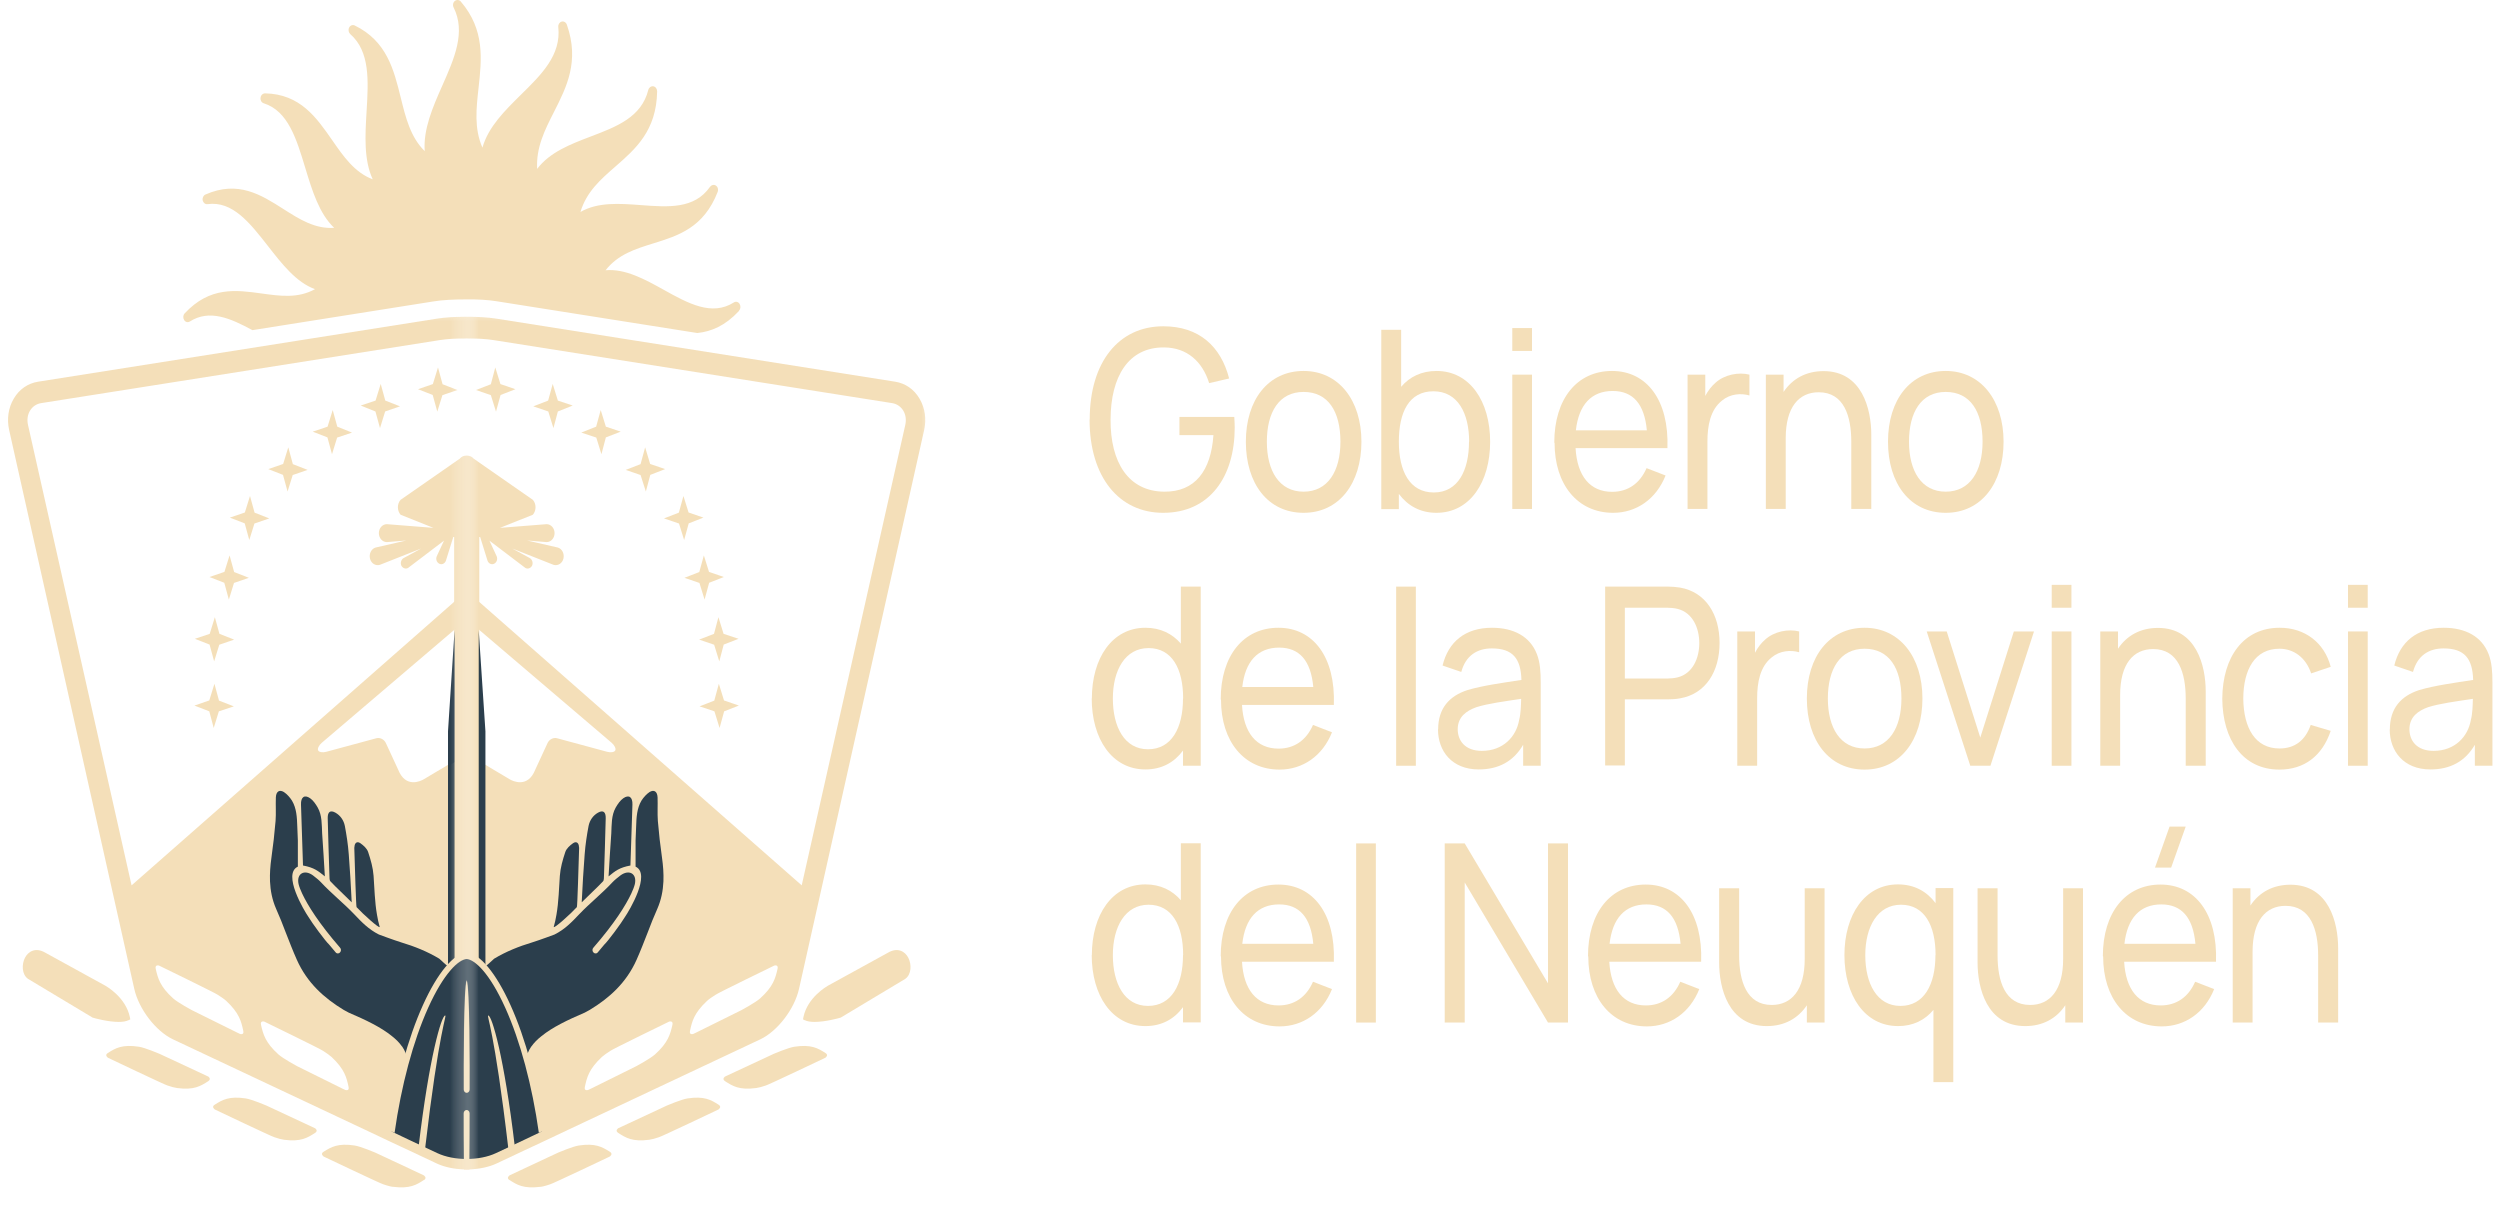 <svg width="175" height="85" viewBox="0 0 175 85" fill="none" xmlns="http://www.w3.org/2000/svg">
<path fill-rule="evenodd" clip-rule="evenodd" d="M51.72 21.776C50.76 22.807 49.79 23.21 48.81 23.311L34.72 21.081C34.15 20.991 33.41 20.947 32.66 20.958C31.82 20.958 30.97 20.991 30.32 21.103L17.67 23.11C16.13 22.28 14.67 21.63 13.29 22.504C13.15 22.594 12.98 22.549 12.89 22.403C12.8 22.258 12.81 22.067 12.92 21.944C14.69 20.039 16.53 20.297 18.31 20.543C19.61 20.722 20.85 20.902 22.05 20.241C20.74 19.77 19.74 18.481 18.76 17.226C17.49 15.601 16.28 14.054 14.53 14.29C14.37 14.312 14.23 14.2 14.19 14.032C14.15 13.864 14.23 13.684 14.38 13.617C16.67 12.609 18.28 13.64 19.83 14.626C20.97 15.354 22.05 16.038 23.39 15.948C22.34 14.951 21.85 13.337 21.37 11.757C20.75 9.706 20.16 7.767 18.46 7.229C18.31 7.184 18.21 7.016 18.24 6.837C18.26 6.658 18.4 6.534 18.56 6.534C21.02 6.59 22.15 8.227 23.25 9.807C24.05 10.961 24.82 12.071 26.09 12.553C25.46 11.185 25.56 9.482 25.66 7.812C25.79 5.649 25.91 3.609 24.52 2.388C24.4 2.276 24.36 2.085 24.44 1.928C24.52 1.772 24.69 1.716 24.83 1.783C27.08 2.881 27.57 4.887 28.05 6.826C28.4 8.238 28.73 9.594 29.73 10.58C29.62 9.045 30.29 7.509 30.95 6.019C31.81 4.08 32.62 2.242 31.75 0.516C31.67 0.359 31.71 0.169 31.84 0.068C31.97 -0.033 32.14 -0.022 32.25 0.102C33.95 2.085 33.72 4.147 33.5 6.142C33.34 7.599 33.18 8.989 33.77 10.334C34.19 8.866 35.34 7.745 36.46 6.635C37.91 5.212 39.29 3.856 39.08 1.895C39.06 1.716 39.16 1.559 39.31 1.514C39.46 1.469 39.62 1.559 39.68 1.727C40.58 4.293 39.66 6.097 38.78 7.834C38.13 9.112 37.52 10.322 37.6 11.824C38.49 10.647 39.93 10.098 41.34 9.56C43.17 8.866 44.9 8.204 45.38 6.299C45.42 6.131 45.57 6.019 45.73 6.041C45.89 6.064 46 6.221 46 6.4C45.95 9.157 44.49 10.423 43.08 11.656C42.05 12.553 41.06 13.415 40.63 14.839C41.85 14.133 43.37 14.245 44.86 14.357C46.79 14.503 48.61 14.637 49.7 13.079C49.8 12.945 49.97 12.9 50.11 12.99C50.25 13.079 50.3 13.27 50.24 13.427C49.26 15.948 47.47 16.497 45.74 17.035C44.48 17.428 43.27 17.797 42.39 18.918C43.76 18.795 45.13 19.546 46.46 20.285C48.19 21.249 49.83 22.146 51.37 21.171C51.51 21.081 51.68 21.126 51.77 21.271C51.86 21.417 51.85 21.608 51.74 21.731L51.72 21.776Z" fill="#F4DFB9"/>
<mask id="mask0_60_4" style="mask-type:luminance" maskUnits="userSpaceOnUse" x="0" y="21" width="33" height="64">
<path d="M32.67 21.541H0V84.086H32.67V21.541Z" fill="white"/>
</mask>
<g mask="url(#mask0_60_4)">
<path d="M64.36 28.231C63.98 27.581 63.37 27.155 62.66 27.043L34.7 22.325C33.57 22.134 31.73 22.123 30.6 22.303L2.67 26.718C1.96 26.83 1.35 27.245 0.97 27.895C0.58 28.545 0.47 29.329 0.64 30.103L7.8 62.087L9.4 69.226C9.72 70.638 10.9 72.173 12.09 72.745L25.52 79.066L27.13 79.828L27.32 79.917L27.51 80.007L28.59 80.511L30.59 81.453C31.12 81.699 31.79 81.834 32.47 81.856C32.53 81.856 32.6 81.856 32.66 81.856C32.72 81.856 32.79 81.856 32.86 81.856C33.54 81.834 34.21 81.699 34.75 81.441L37.22 80.276L37.82 79.996L38.01 79.906L38.2 79.816L38.41 79.716L53.17 72.745C54.36 72.184 55.55 70.638 55.87 69.237L57.29 62.972L64.68 30.439C64.86 29.654 64.74 28.87 64.36 28.22V28.231ZM16.8 72.375L16.61 72.285L13.42 70.705C13.42 70.705 12.46 70.19 12.12 69.887C11.2 69.058 11.05 68.475 10.9 67.814C10.83 67.5 11.13 67.59 11.13 67.59C11.13 67.59 15.12 69.528 15.25 69.641C15.48 69.786 15.71 69.943 15.84 70.066C16.75 70.918 16.89 71.501 17.03 72.162C17.1 72.476 16.8 72.375 16.8 72.375ZM24.17 76.297L23.98 76.208L20.79 74.628C20.79 74.628 19.83 74.112 19.49 73.809C18.57 72.98 18.42 72.397 18.27 71.736C18.2 71.422 18.5 71.512 18.5 71.512C18.5 71.512 22.49 73.451 22.62 73.563C22.85 73.709 23.07 73.865 23.21 73.989C24.12 74.841 24.26 75.423 24.4 76.085C24.47 76.398 24.17 76.297 24.17 76.297ZM38.09 52.012L37.23 53.872C36.71 55.195 35.66 54.679 35.43 54.545L33.77 53.514L32.66 52.774L31.8 53.278L29.67 54.545C29.45 54.679 28.39 55.195 27.87 53.872L27.01 52.012C26.89 51.754 26.6 51.609 26.35 51.676L22.83 52.628C22.58 52.696 22.33 52.651 22.27 52.528C22.21 52.404 22.32 52.169 22.53 51.99L32.68 43.338L42.58 51.99C42.78 52.158 42.9 52.404 42.84 52.528C42.78 52.651 42.53 52.696 42.28 52.628L38.76 51.676C38.51 51.609 38.22 51.766 38.1 52.012H38.09ZM46.85 71.725C46.7 72.386 46.55 72.969 45.63 73.798C45.29 74.101 44.33 74.616 44.33 74.616L41.14 76.197L40.95 76.286C40.95 76.286 40.65 76.387 40.72 76.073C40.86 75.401 41 74.829 41.91 73.978C42.04 73.854 42.27 73.697 42.5 73.552C42.63 73.44 46.62 71.501 46.62 71.501C46.62 71.501 46.92 71.4 46.85 71.725ZM54.22 67.803C54.07 68.475 53.92 69.046 53 69.876C52.66 70.178 51.7 70.694 51.7 70.694L48.51 72.274L48.32 72.364C48.32 72.364 48.02 72.465 48.09 72.151C48.23 71.478 48.37 70.907 49.28 70.055C49.41 69.932 49.64 69.775 49.87 69.629C50 69.517 53.99 67.578 53.99 67.578C53.99 67.578 54.29 67.478 54.22 67.803ZM63.37 30.069L56.12 61.975L32.66 41.365L9.21 61.975L1.96 29.744C1.88 29.385 1.93 29.027 2.1 28.747C2.27 28.466 2.54 28.276 2.87 28.22L30.8 23.804C31.81 23.647 33.5 23.647 34.51 23.827L62.47 28.545C62.8 28.601 63.07 28.791 63.24 29.072C63.41 29.363 63.46 29.71 63.38 30.069H63.37Z" fill="#F4DFB9"/>
<path d="M15.33 49.042L16.37 49.446L15.32 49.793L14.96 50.959L14.65 49.793L13.61 49.39L14.65 49.031L15.01 47.865L15.33 49.042Z" fill="#F4DFB9"/>
<path d="M15.36 44.369L16.39 44.773L15.35 45.131L14.99 46.297L14.67 45.12L13.64 44.716L14.68 44.369L15.04 43.203L15.36 44.369Z" fill="#F4DFB9"/>
<path d="M16.39 40.043L17.42 40.447L16.38 40.805L16.02 41.971L15.7 40.794L14.66 40.391L15.71 40.032L16.07 38.878L16.39 40.043Z" fill="#F4DFB9"/>
<path d="M17.82 35.885L18.85 36.289L17.81 36.647L17.45 37.802L17.13 36.636L16.09 36.233L17.14 35.874L17.5 34.72L17.82 35.885Z" fill="#F4DFB9"/>
<path d="M20.5 32.49L21.53 32.893L20.49 33.252L20.13 34.406L19.81 33.241L18.78 32.837L19.82 32.478L20.18 31.313L20.5 32.49Z" fill="#F4DFB9"/>
<path d="M23.61 29.867L24.64 30.282L23.6 30.629L23.24 31.795L22.92 30.618L21.89 30.215L22.93 29.867L23.29 28.702L23.61 29.867Z" fill="#F4DFB9"/>
<path d="M26.97 28.041L28 28.444L26.96 28.803L26.6 29.968L26.28 28.803L25.25 28.388L26.29 28.041L26.65 26.875L26.97 28.041Z" fill="#F4DFB9"/>
<path d="M30.98 26.897L32.02 27.301L30.97 27.66L30.61 28.814L30.29 27.648L29.26 27.245L30.3 26.886L30.66 25.721L30.98 26.897Z" fill="#F4DFB9"/>
<path fill-rule="evenodd" clip-rule="evenodd" d="M22.05 78.976L21.86 78.886L18.64 77.385C18.64 77.385 17.64 76.959 17.21 76.891C16.03 76.712 15.56 76.992 15.03 77.329C14.77 77.485 15.04 77.665 15.04 77.665C15.04 77.665 19.04 79.57 19.2 79.603C19.45 79.693 19.71 79.76 19.88 79.783C21.06 79.94 21.52 79.648 22.06 79.301C22.31 79.133 22.04 78.965 22.04 78.965L22.05 78.976Z" fill="#F4DFB9"/>
<path fill-rule="evenodd" clip-rule="evenodd" d="M14.57 75.356L14.38 75.266L11.16 73.765C11.16 73.765 10.16 73.339 9.73 73.272C8.55 73.092 8.08 73.372 7.55 73.709C7.29 73.865 7.56 74.045 7.56 74.045C7.56 74.045 11.56 75.95 11.72 75.984C11.97 76.073 12.23 76.141 12.4 76.163C13.58 76.32 14.04 76.028 14.58 75.681C14.83 75.513 14.56 75.345 14.56 75.345L14.57 75.356Z" fill="#F4DFB9"/>
<path fill-rule="evenodd" clip-rule="evenodd" d="M29.68 82.596C29.15 82.943 28.69 83.223 27.52 83.078C27.52 83.078 27.51 83.078 27.5 83.078C27.45 83.078 27.38 83.055 27.31 83.044C27.24 83.022 27.17 83.01 27.1 82.988C27.01 82.966 26.91 82.932 26.82 82.898C26.66 82.865 22.66 80.96 22.66 80.96C22.66 80.96 22.39 80.78 22.65 80.623C23.19 80.287 23.66 80.007 24.83 80.186C25.26 80.253 26.26 80.679 26.26 80.679L27.03 81.038L27.22 81.128L27.41 81.217L29.47 82.181L29.66 82.271C29.66 82.271 29.93 82.439 29.68 82.607V82.596Z" fill="#F4DFB9"/>
<path fill-rule="evenodd" clip-rule="evenodd" d="M8.99 71.422L9.12 71.355L9.09 71.198C8.8 69.797 7.43 69.035 7.38 69.002L3.18 66.693C2.48 66.278 1.97 66.615 1.75 67.04C1.51 67.5 1.52 68.206 1.96 68.52L6.48 71.232C6.62 71.277 7.56 71.534 8.31 71.534C8.58 71.534 8.82 71.501 9 71.411L8.99 71.422Z" fill="#F4DFB9"/>
<path fill-rule="evenodd" clip-rule="evenodd" d="M35.95 78.684L34.82 79.2C33.45 79.828 31.91 79.828 30.53 79.2L29.4 78.684L29.01 78.505C28.88 76.443 28.84 74.246 28.16 73.272C28.16 73.26 28.14 73.249 28.13 73.238C27.95 72.98 27.71 72.745 27.44 72.532C26.67 71.904 25.59 71.389 24.41 70.884C24.41 70.884 24.14 70.739 24.06 70.694C22.69 69.865 21.5 68.8 20.78 67.186C20.5 66.558 20.25 65.909 20 65.27C19.79 64.709 19.57 64.16 19.33 63.622C19.05 62.983 18.93 62.345 18.9 61.695C18.88 61.146 18.92 60.596 19 60.036C19.12 59.184 19.22 58.322 19.29 57.47C19.33 56.921 19.29 56.371 19.31 55.811C19.33 55.408 19.55 55.251 19.87 55.441C20.09 55.587 20.29 55.811 20.44 56.047C20.76 56.584 20.79 57.223 20.81 57.851C20.82 58.176 20.83 58.501 20.85 58.837V60.664C19.75 61.179 21.29 63.746 21.59 64.183C21.84 64.609 22.8 65.909 23.04 66.121C23.27 66.402 23.43 66.592 23.5 66.671C23.55 66.727 23.61 66.749 23.67 66.738C23.72 66.738 23.76 66.715 23.8 66.671C23.89 66.581 23.89 66.424 23.8 66.334C22.32 64.631 21.54 63.376 21.15 62.547C21.04 62.311 20.95 62.087 20.9 61.885C20.74 61.157 21.3 60.832 21.91 61.28C21.93 61.303 21.96 61.314 21.98 61.336C22.12 61.448 22.29 61.572 22.46 61.751C23.2 62.547 24.04 63.208 24.79 63.992C25.33 64.564 25.81 65.057 26.52 65.415C26.52 65.415 27.57 65.808 28.08 65.965C29.01 66.245 29.91 66.603 30.75 67.108C30.91 67.253 31.28 67.601 31.3 67.59C31.58 67.859 31.86 68.161 32.13 68.542C32.16 68.587 32.19 68.632 32.22 68.677C32.37 68.901 32.53 69.136 32.68 69.394C32.91 69.797 33.13 70.246 33.35 70.761C33.36 70.795 33.38 70.828 33.39 70.873C33.95 72.252 35.1 75.827 35.95 78.718V78.684Z" fill="#2B3E4C"/>
<path fill-rule="evenodd" clip-rule="evenodd" d="M24.81 59.319C24.81 59.005 24.99 58.859 25.23 59.027C25.45 59.184 25.69 59.397 25.77 59.644C25.95 60.182 26.11 60.742 26.15 61.302C26.21 62.132 26.23 63.129 26.39 64.037C26.44 64.328 26.5 64.62 26.58 64.889C26.55 65.012 25.4 63.981 24.96 63.499C24.92 63.454 24.84 60.563 24.8 59.319H24.81Z" fill="#2B3E4C"/>
<path fill-rule="evenodd" clip-rule="evenodd" d="M24.41 59.756C24.49 60.821 24.57 62.02 24.62 63.163C24.12 62.658 23.56 62.154 23.13 61.695C23.05 61.616 23.07 61.403 23.06 61.291C23.01 59.958 22.98 58.613 22.94 57.279C22.93 56.831 23.12 56.685 23.48 56.887C23.82 57.078 24.06 57.414 24.14 57.817C24.26 58.456 24.36 59.106 24.41 59.767V59.756Z" fill="#2B3E4C"/>
<path fill-rule="evenodd" clip-rule="evenodd" d="M21.07 56.327C21.05 55.8 21.31 55.598 21.71 55.878C21.92 56.024 22.1 56.282 22.24 56.528C22.55 57.078 22.52 57.727 22.55 58.344C22.61 59.297 22.69 60.339 22.74 61.347C22.27 60.966 21.99 60.731 21.21 60.585C21.21 60.552 21.1 57.044 21.07 56.327Z" fill="#2B3E4C"/>
<path fill-rule="evenodd" clip-rule="evenodd" d="M46.45 61.672C46.42 62.322 46.3 62.972 46.02 63.6C45.78 64.138 45.56 64.698 45.35 65.247C45.1 65.897 44.85 66.536 44.57 67.164C43.85 68.778 42.66 69.831 41.29 70.671C41.22 70.716 40.94 70.862 40.94 70.862C39.76 71.377 38.68 71.893 37.91 72.509C37.64 72.734 37.4 72.969 37.22 73.216C37.22 73.227 37.2 73.238 37.19 73.249C36.51 74.224 36.47 76.421 36.34 78.483L35.95 78.662L34.82 79.177C33.45 79.805 31.91 79.805 30.53 79.177L29.4 78.662C30.26 75.782 31.4 72.207 31.96 70.828C31.97 70.795 31.99 70.75 32 70.716C32.21 70.201 32.44 69.753 32.67 69.349C32.82 69.091 32.97 68.845 33.13 68.632C33.16 68.587 33.19 68.542 33.22 68.497C33.49 68.127 33.77 67.814 34.05 67.545C34.07 67.545 34.44 67.209 34.6 67.063C35.44 66.57 36.33 66.2 37.27 65.92C37.78 65.763 38.83 65.382 38.83 65.371C39.53 65.012 40.02 64.519 40.56 63.947C41.31 63.163 42.15 62.502 42.89 61.706C43.06 61.527 43.22 61.403 43.37 61.291C43.39 61.269 43.42 61.258 43.44 61.235C44.06 60.787 44.61 61.112 44.45 61.84C44.4 62.053 44.31 62.266 44.2 62.502C43.81 63.331 43.03 64.586 41.55 66.29C41.47 66.379 41.47 66.536 41.55 66.626C41.59 66.671 41.63 66.693 41.68 66.693C41.74 66.693 41.81 66.671 41.85 66.626C41.92 66.547 42.09 66.346 42.31 66.077C42.55 65.864 43.5 64.552 43.76 64.138C44.06 63.69 45.6 61.123 44.49 60.619V58.792C44.5 58.467 44.52 58.142 44.53 57.806C44.55 57.178 44.57 56.54 44.9 56.002C45.04 55.766 45.25 55.531 45.47 55.397C45.79 55.195 46.01 55.363 46.03 55.766C46.05 56.316 46.01 56.876 46.06 57.425C46.13 58.288 46.23 59.14 46.35 59.991C46.43 60.552 46.47 61.101 46.45 61.65V61.672Z" fill="#2B3E4C"/>
<path d="M33.59 37.578L34.11 39.247C34.19 39.438 34.39 39.539 34.57 39.449C34.74 39.359 34.83 39.135 34.75 38.934L34.24 37.835L36.75 39.74C36.91 39.852 37.13 39.785 37.22 39.595C37.32 39.404 37.26 39.169 37.09 39.068L35.84 38.384L38.73 39.528C39.03 39.617 39.34 39.427 39.42 39.09C39.5 38.754 39.33 38.407 39.03 38.317L36.88 37.824L38.24 37.936C38.55 37.936 38.8 37.656 38.8 37.309C38.8 36.961 38.55 36.681 38.24 36.681L34.96 36.939L37.26 36.02C37.52 35.728 37.52 35.258 37.26 34.977L33.12 32.097C33 31.963 32.83 31.896 32.67 31.896C32.67 31.896 32.66 31.896 32.65 31.896C32.65 31.896 32.64 31.896 32.63 31.896C32.47 31.896 32.3 31.963 32.18 32.109L28.04 34.989C27.79 35.269 27.79 35.74 28.04 36.031L30.34 36.95L27.08 36.692C26.77 36.692 26.52 36.972 26.52 37.32C26.52 37.667 26.77 37.947 27.08 37.947L28.44 37.835L26.29 38.328C25.99 38.418 25.82 38.766 25.9 39.102C25.98 39.438 26.29 39.628 26.59 39.539L29.48 38.396L28.23 39.079C28.07 39.191 28.01 39.427 28.1 39.606C28.2 39.785 28.41 39.852 28.57 39.752L31.08 37.846L30.57 38.945C30.49 39.147 30.57 39.371 30.75 39.46C30.92 39.55 31.13 39.46 31.21 39.259L31.73 37.589H31.79V66.783C32.34 66.749 32.88 66.805 33.43 66.783V37.578H33.57H33.59Z" fill="#F4DFB9"/>
<path d="M31.36 67.691H31.82V44.122L31.36 51.194V67.691Z" fill="#2B3E4C"/>
<path d="M37.93 79.211L37.83 79.256L37.74 79.301L37.23 79.547L34.76 80.713C34.18 80.993 33.43 81.128 32.68 81.128C31.93 81.128 31.19 80.993 30.6 80.713L28.6 79.772L27.61 79.301L27.52 79.256L27.42 79.211C28.49 71.635 31.14 66.996 32.68 66.906C34.22 66.996 36.86 71.635 37.94 79.2L37.93 79.211Z" fill="#2B3E4C"/>
<path d="M35.75 70.347C34.73 68.105 33.59 66.738 32.69 66.682H32.67C31.77 66.727 30.62 68.105 29.61 70.347C28.55 72.689 27.71 75.782 27.24 79.121L27.34 79.166L27.43 79.211L27.53 79.256L27.62 79.301C28.09 75.972 28.92 72.879 29.97 70.548C31.08 68.094 32.1 67.175 32.69 67.13C33.28 67.175 34.3 68.094 35.41 70.548C36.46 72.879 37.29 75.961 37.76 79.29L37.85 79.245L37.95 79.2L38.04 79.155L38.14 79.11C37.66 75.771 36.83 72.689 35.77 70.347H35.75Z" fill="#F4DFB9"/>
<path fill-rule="evenodd" clip-rule="evenodd" d="M32.68 68.609C32.45 69.047 32.46 74.997 32.47 76.264C32.47 76.398 32.57 76.499 32.68 76.499C32.8 76.499 32.89 76.398 32.89 76.264C32.89 74.986 32.9 69.047 32.68 68.609Z" fill="#F4DFB9"/>
<path fill-rule="evenodd" clip-rule="evenodd" d="M32.87 81.856C32.8 81.856 32.74 81.856 32.67 81.856C32.6 81.856 32.54 81.856 32.48 81.856C32.46 80.22 32.46 78.539 32.46 77.934C32.46 77.799 32.56 77.698 32.67 77.698C32.73 77.698 32.78 77.721 32.82 77.766C32.86 77.81 32.88 77.866 32.88 77.934C32.88 78.539 32.88 80.231 32.86 81.856H32.87Z" fill="#F4DFB9"/>
<path fill-rule="evenodd" clip-rule="evenodd" d="M29.3 80.287C30.05 73.944 30.91 71.086 31.16 71.086C31.3 71.086 30.75 71.915 29.75 80.455L29.31 80.287H29.3Z" fill="#F4DFB9"/>
</g>
<mask id="mask1_60_4" style="mask-type:luminance" maskUnits="userSpaceOnUse" x="32" y="21" width="34" height="64">
<path d="M32.66 84.086H65.33V21.541L32.66 21.541L32.66 84.086Z" fill="white"/>
</mask>
<g mask="url(#mask1_60_4)">
<path d="M0.97 28.231C1.35 27.581 1.96 27.155 2.67 27.043L30.63 22.325C31.76 22.134 33.6 22.123 34.73 22.303L62.66 26.718C63.37 26.83 63.98 27.245 64.36 27.895C64.75 28.545 64.86 29.329 64.69 30.103L57.53 62.087L55.93 69.226C55.61 70.638 54.43 72.173 53.24 72.745L39.81 79.066L38.2 79.828L38.01 79.917L37.82 80.007L36.74 80.511L34.74 81.453C34.21 81.699 33.54 81.834 32.86 81.856C32.8 81.856 32.73 81.856 32.67 81.856C32.61 81.856 32.54 81.856 32.47 81.856C31.79 81.834 31.12 81.699 30.58 81.441L28.11 80.276L27.51 79.996L27.32 79.906L27.13 79.816L26.92 79.716L12.16 72.745C10.97 72.184 9.78 70.638 9.46 69.237L8.04 62.972L0.65 30.439C0.47 29.654 0.59 28.87 0.97 28.22V28.231ZM48.53 72.375L48.72 72.285L51.91 70.705C51.91 70.705 52.87 70.19 53.21 69.887C54.13 69.058 54.28 68.475 54.43 67.814C54.5 67.5 54.2 67.59 54.2 67.59C54.2 67.59 50.21 69.528 50.08 69.641C49.85 69.786 49.62 69.943 49.49 70.066C48.58 70.918 48.44 71.501 48.3 72.162C48.23 72.476 48.53 72.375 48.53 72.375ZM41.17 76.297L41.36 76.208L44.55 74.628C44.55 74.628 45.51 74.112 45.85 73.809C46.77 72.98 46.92 72.397 47.07 71.736C47.14 71.422 46.84 71.512 46.84 71.512C46.84 71.512 42.85 73.451 42.72 73.563C42.49 73.709 42.27 73.865 42.13 73.989C41.22 74.841 41.08 75.423 40.94 76.085C40.87 76.398 41.17 76.297 41.17 76.297ZM27.25 52.012L28.11 53.872C28.63 55.195 29.68 54.679 29.91 54.545L31.57 53.514L32.68 52.774L33.54 53.278L35.67 54.545C35.89 54.679 36.95 55.195 37.47 53.872L38.33 52.012C38.45 51.754 38.74 51.609 38.99 51.676L42.51 52.628C42.76 52.696 43.01 52.651 43.07 52.528C43.13 52.404 43.02 52.169 42.81 51.99L32.66 43.338L22.76 51.99C22.56 52.158 22.44 52.404 22.5 52.528C22.56 52.651 22.81 52.696 23.06 52.628L26.58 51.676C26.83 51.609 27.12 51.766 27.24 52.012H27.25ZM18.48 71.725C18.63 72.386 18.78 72.969 19.7 73.798C20.04 74.101 21 74.616 21 74.616L24.19 76.197L24.38 76.286C24.38 76.286 24.68 76.387 24.61 76.073C24.47 75.401 24.33 74.829 23.42 73.978C23.29 73.854 23.06 73.697 22.83 73.552C22.7 73.44 18.71 71.501 18.71 71.501C18.71 71.501 18.41 71.4 18.48 71.725ZM11.12 67.803C11.27 68.475 11.42 69.046 12.34 69.876C12.68 70.178 13.64 70.694 13.64 70.694L16.83 72.274L17.02 72.364C17.02 72.364 17.32 72.465 17.25 72.151C17.11 71.478 16.97 70.907 16.06 70.055C15.93 69.932 15.7 69.775 15.47 69.629C15.34 69.517 11.35 67.578 11.35 67.578C11.35 67.578 11.05 67.478 11.12 67.803ZM1.96 30.069L9.21 61.975L32.67 41.365L56.12 61.975L63.37 29.744C63.45 29.385 63.4 29.027 63.23 28.747C63.06 28.466 62.79 28.276 62.46 28.22L34.53 23.804C33.52 23.647 31.83 23.647 30.82 23.827L2.86 28.545C2.53 28.601 2.26 28.791 2.09 29.072C1.92 29.363 1.87 29.71 1.95 30.069H1.96Z" fill="#F4DFB9"/>
<path d="M50 49.042L48.97 49.446L50.01 49.793L50.37 50.959L50.69 49.793L51.72 49.39L50.68 49.031L50.32 47.865L50 49.042Z" fill="#F4DFB9"/>
<path d="M49.98 44.369L48.94 44.773L49.99 45.131L50.35 46.297L50.66 45.12L51.7 44.716L50.65 44.369L50.29 43.203L49.98 44.369Z" fill="#F4DFB9"/>
<path d="M48.95 40.043L47.91 40.447L48.96 40.805L49.32 41.971L49.64 40.794L50.67 40.391L49.63 40.032L49.27 38.878L48.95 40.043Z" fill="#F4DFB9"/>
<path d="M47.52 35.885L46.48 36.289L47.53 36.647L47.89 37.802L48.21 36.636L49.24 36.233L48.2 35.874L47.84 34.72L47.52 35.885Z" fill="#F4DFB9"/>
<path d="M44.84 32.49L43.8 32.893L44.84 33.252L45.21 34.406L45.52 33.241L46.56 32.837L45.51 32.478L45.16 31.313L44.84 32.49Z" fill="#F4DFB9"/>
<path d="M41.73 29.867L40.69 30.282L41.74 30.629L42.1 31.795L42.41 30.618L43.45 30.215L42.41 29.867L42.05 28.702L41.73 29.867Z" fill="#F4DFB9"/>
<path d="M38.37 28.041L37.33 28.444L38.38 28.803L38.74 29.968L39.05 28.803L40.09 28.388L39.05 28.041L38.69 26.875L38.37 28.041Z" fill="#F4DFB9"/>
<path d="M34.36 26.897L33.32 27.301L34.36 27.66L34.72 28.814L35.04 27.648L36.08 27.245L35.03 26.886L34.67 25.721L34.36 26.897Z" fill="#F4DFB9"/>
<path fill-rule="evenodd" clip-rule="evenodd" d="M43.28 78.976L43.47 78.886L46.69 77.385C46.69 77.385 47.69 76.959 48.12 76.891C49.3 76.712 49.77 76.992 50.3 77.329C50.56 77.485 50.29 77.665 50.29 77.665C50.29 77.665 46.29 79.57 46.13 79.603C45.88 79.693 45.62 79.76 45.45 79.783C44.27 79.94 43.81 79.648 43.27 79.301C43.02 79.133 43.29 78.965 43.29 78.965L43.28 78.976Z" fill="#F4DFB9"/>
<path fill-rule="evenodd" clip-rule="evenodd" d="M50.76 75.356L50.95 75.266L54.17 73.765C54.17 73.765 55.17 73.339 55.6 73.272C56.78 73.092 57.25 73.372 57.78 73.709C58.04 73.865 57.77 74.045 57.77 74.045C57.77 74.045 53.77 75.95 53.61 75.984C53.36 76.073 53.1 76.141 52.93 76.163C51.75 76.32 51.29 76.028 50.75 75.681C50.5 75.513 50.77 75.345 50.77 75.345L50.76 75.356Z" fill="#F4DFB9"/>
<path fill-rule="evenodd" clip-rule="evenodd" d="M35.66 82.596C36.19 82.943 36.65 83.223 37.82 83.078C37.82 83.078 37.83 83.078 37.84 83.078C37.89 83.078 37.96 83.055 38.03 83.044C38.1 83.022 38.17 83.01 38.24 82.988C38.33 82.966 38.43 82.932 38.52 82.898C38.68 82.865 42.68 80.96 42.68 80.96C42.68 80.96 42.95 80.78 42.69 80.623C42.15 80.287 41.68 80.007 40.51 80.186C40.08 80.253 39.08 80.679 39.08 80.679L38.31 81.038L38.12 81.128L37.93 81.217L35.87 82.181L35.68 82.271C35.68 82.271 35.41 82.439 35.66 82.607V82.596Z" fill="#F4DFB9"/>
<path fill-rule="evenodd" clip-rule="evenodd" d="M56.34 71.422L56.21 71.355L56.24 71.198C56.53 69.797 57.9 69.035 57.95 69.002L62.15 66.693C62.85 66.278 63.36 66.615 63.58 67.04C63.82 67.5 63.81 68.206 63.37 68.52L58.85 71.232C58.71 71.277 57.77 71.534 57.02 71.534C56.75 71.534 56.51 71.501 56.33 71.411L56.34 71.422Z" fill="#F4DFB9"/>
<path fill-rule="evenodd" clip-rule="evenodd" d="M29.39 78.684L30.52 79.2C31.89 79.828 33.43 79.828 34.81 79.2L35.94 78.684L36.33 78.505C36.46 76.443 36.5 74.246 37.18 73.272C37.18 73.26 37.2 73.249 37.21 73.238C37.39 72.98 37.63 72.745 37.9 72.532C38.67 71.904 39.75 71.389 40.93 70.884C40.93 70.884 41.2 70.739 41.28 70.694C42.65 69.865 43.84 68.8 44.56 67.186C44.84 66.558 45.09 65.909 45.34 65.27C45.55 64.709 45.77 64.16 46.01 63.622C46.29 62.983 46.41 62.345 46.44 61.695C46.46 61.146 46.42 60.596 46.34 60.036C46.22 59.184 46.12 58.322 46.05 57.47C46.01 56.921 46.05 56.371 46.03 55.811C46.01 55.408 45.79 55.251 45.47 55.441C45.25 55.587 45.05 55.811 44.9 56.047C44.58 56.584 44.55 57.223 44.53 57.851C44.52 58.176 44.51 58.501 44.49 58.837V60.664C45.59 61.179 44.05 63.746 43.75 64.183C43.5 64.609 42.54 65.909 42.3 66.121C42.07 66.402 41.91 66.592 41.84 66.671C41.79 66.727 41.73 66.749 41.67 66.738C41.62 66.738 41.58 66.715 41.54 66.671C41.45 66.581 41.45 66.424 41.54 66.334C43.02 64.631 43.8 63.376 44.19 62.547C44.3 62.311 44.39 62.087 44.44 61.885C44.6 61.157 44.04 60.832 43.43 61.28C43.41 61.303 43.38 61.314 43.36 61.336C43.22 61.448 43.05 61.572 42.88 61.751C42.14 62.547 41.3 63.208 40.55 63.992C40.01 64.564 39.53 65.057 38.82 65.415C38.82 65.415 37.77 65.808 37.26 65.965C36.33 66.245 35.43 66.603 34.59 67.108C34.43 67.253 34.06 67.601 34.04 67.59C33.76 67.859 33.48 68.161 33.21 68.542C33.18 68.587 33.15 68.632 33.12 68.677C32.97 68.901 32.81 69.136 32.66 69.394C32.43 69.797 32.21 70.246 31.99 70.761C31.98 70.795 31.96 70.828 31.95 70.873C31.39 72.252 30.24 75.827 29.39 78.718V78.684Z" fill="#2B3E4C"/>
<path fill-rule="evenodd" clip-rule="evenodd" d="M40.53 59.319C40.53 59.005 40.35 58.859 40.11 59.027C39.89 59.184 39.65 59.397 39.57 59.644C39.39 60.182 39.23 60.742 39.19 61.302C39.13 62.132 39.11 63.129 38.95 64.037C38.9 64.328 38.84 64.62 38.76 64.889C38.79 65.012 39.94 63.981 40.38 63.499C40.42 63.454 40.5 60.563 40.54 59.319H40.53Z" fill="#2B3E4C"/>
<path fill-rule="evenodd" clip-rule="evenodd" d="M40.93 59.756C40.85 60.821 40.77 62.02 40.72 63.163C41.22 62.658 41.78 62.154 42.21 61.695C42.29 61.616 42.27 61.403 42.28 61.291C42.33 59.958 42.36 58.613 42.4 57.279C42.41 56.831 42.22 56.685 41.86 56.887C41.52 57.078 41.28 57.414 41.2 57.817C41.08 58.456 40.98 59.106 40.93 59.767V59.756Z" fill="#2B3E4C"/>
<path fill-rule="evenodd" clip-rule="evenodd" d="M44.27 56.327C44.29 55.8 44.03 55.598 43.63 55.878C43.42 56.024 43.24 56.282 43.1 56.528C42.79 57.078 42.82 57.727 42.79 58.344C42.73 59.297 42.65 60.339 42.6 61.347C43.07 60.966 43.35 60.731 44.13 60.585C44.13 60.552 44.24 57.044 44.27 56.327Z" fill="#2B3E4C"/>
<path fill-rule="evenodd" clip-rule="evenodd" d="M18.88 61.672C18.91 62.322 19.03 62.972 19.31 63.6C19.55 64.138 19.77 64.698 19.98 65.247C20.23 65.897 20.48 66.536 20.76 67.164C21.48 68.778 22.67 69.831 24.04 70.671C24.11 70.716 24.39 70.862 24.39 70.862C25.57 71.377 26.65 71.893 27.42 72.509C27.69 72.734 27.93 72.969 28.11 73.216C28.11 73.227 28.13 73.238 28.14 73.249C28.82 74.224 28.86 76.421 28.99 78.483L29.38 78.662L30.51 79.177C31.88 79.805 33.42 79.805 34.8 79.177L35.93 78.662C35.07 75.782 33.93 72.207 33.37 70.828C33.36 70.795 33.34 70.75 33.33 70.716C33.12 70.201 32.89 69.753 32.66 69.349C32.51 69.091 32.36 68.845 32.2 68.632C32.17 68.587 32.14 68.542 32.11 68.497C31.84 68.127 31.56 67.814 31.28 67.545C31.26 67.545 30.89 67.209 30.73 67.063C29.89 66.57 29 66.2 28.06 65.92C27.55 65.763 26.5 65.382 26.5 65.371C25.8 65.012 25.31 64.519 24.77 63.947C24.02 63.163 23.18 62.502 22.44 61.706C22.27 61.527 22.11 61.403 21.96 61.291C21.94 61.269 21.91 61.258 21.89 61.235C21.27 60.787 20.72 61.112 20.88 61.84C20.93 62.053 21.02 62.266 21.13 62.502C21.52 63.331 22.3 64.586 23.78 66.29C23.86 66.379 23.86 66.536 23.78 66.626C23.74 66.671 23.7 66.693 23.65 66.693C23.59 66.693 23.52 66.671 23.48 66.626C23.41 66.547 23.24 66.346 23.02 66.077C22.78 65.864 21.83 64.552 21.57 64.138C21.27 63.69 19.73 61.123 20.84 60.619V58.792C20.83 58.467 20.81 58.142 20.8 57.806C20.78 57.178 20.76 56.54 20.43 56.002C20.29 55.766 20.08 55.531 19.86 55.397C19.54 55.195 19.32 55.363 19.3 55.766C19.28 56.316 19.32 56.876 19.27 57.425C19.2 58.288 19.1 59.14 18.98 59.991C18.9 60.552 18.86 61.101 18.88 61.65V61.672Z" fill="#2B3E4C"/>
<path d="M31.75 37.578L31.23 39.247C31.15 39.438 30.95 39.539 30.77 39.449C30.6 39.359 30.51 39.135 30.59 38.934L31.1 37.835L28.59 39.74C28.43 39.852 28.21 39.785 28.12 39.595C28.02 39.404 28.08 39.169 28.25 39.068L29.5 38.384L26.61 39.528C26.31 39.617 26 39.427 25.92 39.09C25.84 38.754 26.01 38.407 26.31 38.317L28.46 37.824L27.1 37.936C26.79 37.936 26.54 37.656 26.54 37.309C26.54 36.961 26.79 36.681 27.1 36.681L30.38 36.939L28.08 36.02C27.82 35.728 27.82 35.258 28.08 34.977L32.22 32.097C32.34 31.963 32.51 31.896 32.67 31.896C32.67 31.896 32.68 31.896 32.69 31.896C32.69 31.896 32.7 31.896 32.71 31.896C32.87 31.896 33.04 31.963 33.16 32.109L37.3 34.989C37.55 35.269 37.55 35.74 37.3 36.031L35 36.95L38.26 36.692C38.57 36.692 38.82 36.972 38.82 37.32C38.82 37.667 38.57 37.947 38.26 37.947L36.9 37.835L39.05 38.328C39.35 38.418 39.52 38.766 39.44 39.102C39.36 39.438 39.05 39.628 38.75 39.539L35.86 38.396L37.11 39.079C37.27 39.191 37.33 39.427 37.24 39.606C37.14 39.785 36.93 39.852 36.77 39.752L34.26 37.846L34.77 38.945C34.85 39.147 34.77 39.371 34.59 39.46C34.42 39.55 34.21 39.46 34.13 39.259L33.61 37.589H33.55V66.783C33 66.749 32.46 66.805 31.91 66.783V37.578H31.77H31.75Z" fill="#F4DFB9"/>
<path d="M33.98 67.691H33.51V44.122L33.98 51.194V67.691Z" fill="#2B3E4C"/>
<path d="M27.4 79.211L27.5 79.256L27.59 79.301L28.1 79.547L30.57 80.713C31.15 80.993 31.9 81.128 32.65 81.128C33.4 81.128 34.14 80.993 34.73 80.713L36.73 79.772L37.72 79.301L37.81 79.256L37.91 79.211C36.84 71.635 34.19 66.996 32.65 66.906C31.11 66.996 28.47 71.635 27.39 79.2L27.4 79.211Z" fill="#2B3E4C"/>
<path d="M29.59 70.347C30.61 68.105 31.75 66.738 32.65 66.682H32.67C33.57 66.727 34.72 68.105 35.73 70.347C36.79 72.689 37.63 75.782 38.1 79.121L38 79.166L37.91 79.211L37.81 79.256L37.72 79.301C37.25 75.972 36.42 72.879 35.37 70.548C34.26 68.094 33.24 67.175 32.65 67.13C32.06 67.175 31.04 68.094 29.93 70.548C28.88 72.879 28.05 75.961 27.58 79.29L27.49 79.245L27.39 79.2L27.3 79.155L27.2 79.11C27.68 75.771 28.51 72.689 29.57 70.347H29.59Z" fill="#F4DFB9"/>
<path fill-rule="evenodd" clip-rule="evenodd" d="M32.66 68.609C32.89 69.047 32.88 74.997 32.87 76.264C32.87 76.398 32.77 76.499 32.66 76.499C32.54 76.499 32.45 76.398 32.45 76.264C32.45 74.986 32.44 69.047 32.66 68.609Z" fill="#F4DFB9"/>
<path fill-rule="evenodd" clip-rule="evenodd" d="M32.46 81.856C32.53 81.856 32.59 81.856 32.66 81.856C32.73 81.856 32.79 81.856 32.85 81.856C32.87 80.22 32.87 78.539 32.87 77.934C32.87 77.799 32.77 77.698 32.66 77.698C32.6 77.698 32.55 77.721 32.51 77.766C32.47 77.81 32.45 77.866 32.45 77.934C32.45 78.539 32.45 80.231 32.47 81.856H32.46Z" fill="#F4DFB9"/>
<path fill-rule="evenodd" clip-rule="evenodd" d="M36.04 80.287C35.29 73.944 34.43 71.086 34.18 71.086C34.04 71.086 34.59 71.915 35.59 80.455L36.03 80.287H36.04Z" fill="#F4DFB9"/>
</g>
<path d="M76.28 29.363C76.28 25.362 78.3 22.84 81.43 22.84C83.93 22.84 85.46 24.241 86.04 26.494L84.64 26.819C84.17 25.306 83.09 24.331 81.49 24.32C78.99 24.297 77.75 26.359 77.74 29.363C77.72 32.366 78.99 34.395 81.49 34.417C83.65 34.44 84.77 32.96 84.94 30.461H82.56V29.184H86.4C86.42 29.43 86.43 29.822 86.43 29.923C86.43 33.364 84.69 35.897 81.42 35.897C78.34 35.897 76.27 33.409 76.27 29.363H76.28Z" fill="#F4DFB9"/>
<path d="M87.21 30.921C87.21 27.973 88.79 25.967 91.25 25.967C93.71 25.967 95.3 28.018 95.3 30.921C95.3 33.823 93.75 35.897 91.25 35.897C88.75 35.897 87.21 33.846 87.21 30.921ZM93.83 30.921C93.83 28.802 92.97 27.435 91.25 27.435C89.53 27.435 88.68 28.858 88.68 30.921C88.68 32.983 89.56 34.417 91.25 34.417C92.94 34.417 93.83 32.994 93.83 30.921Z" fill="#F4DFB9"/>
<path d="M96.69 35.628V23.087H98.08V27.077C98.68 26.371 99.51 25.967 100.56 25.967C102.89 25.967 104.31 28.096 104.31 30.921C104.31 33.745 102.9 35.897 100.55 35.897C99.42 35.897 98.54 35.403 97.92 34.574V35.639H96.68L96.69 35.628ZM102.84 30.921C102.84 28.937 102.05 27.39 100.34 27.39C98.63 27.39 97.92 28.847 97.92 30.921C97.92 32.994 98.68 34.473 100.37 34.473C102.06 34.473 102.83 32.927 102.83 30.921H102.84Z" fill="#F4DFB9"/>
<path d="M105.86 24.566V22.964H107.24V24.566H105.86ZM105.86 35.627V26.225H107.24V35.627H105.86Z" fill="#F4DFB9"/>
<path d="M108.8 30.988C108.8 27.906 110.4 25.967 112.84 25.967C115.28 25.967 116.84 28.018 116.72 31.369H110.29C110.4 33.319 111.3 34.428 112.85 34.428C113.95 34.428 114.79 33.846 115.26 32.77L116.59 33.285C115.93 34.944 114.54 35.897 112.92 35.897C110.44 35.897 108.82 33.935 108.82 30.999L108.8 30.988ZM110.31 30.125H115.28C115.11 28.276 114.31 27.368 112.89 27.368C111.39 27.368 110.51 28.343 110.31 30.125Z" fill="#F4DFB9"/>
<path d="M118.13 35.627V26.225H119.37V27.715C119.56 27.346 119.81 27.032 120.08 26.796C120.72 26.214 121.71 26.034 122.46 26.225V27.682C121.88 27.514 121.12 27.558 120.54 28.04C119.72 28.69 119.52 29.8 119.52 30.909V35.627H118.13Z" fill="#F4DFB9"/>
<path d="M123.61 35.627V26.225H124.85V27.435C125.47 26.505 126.43 25.978 127.65 25.978C130.35 25.978 130.99 28.646 130.99 30.427V35.627H129.59V30.921C129.59 29.15 129.09 27.458 127.31 27.458C125.92 27.458 125 28.5 125 30.674V35.627H123.6H123.61Z" fill="#F4DFB9"/>
<path d="M132.16 30.921C132.16 27.973 133.74 25.967 136.2 25.967C138.66 25.967 140.25 28.018 140.25 30.921C140.25 33.823 138.7 35.897 136.2 35.897C133.7 35.897 132.16 33.846 132.16 30.921ZM138.78 30.921C138.78 28.802 137.92 27.435 136.2 27.435C134.48 27.435 133.63 28.858 133.63 30.921C133.63 32.983 134.51 34.417 136.2 34.417C137.89 34.417 138.78 32.994 138.78 30.921Z" fill="#F4DFB9"/>
<path d="M76.43 48.897C76.43 46.072 77.85 43.943 80.18 43.943C81.23 43.943 82.06 44.358 82.66 45.053V41.063H84.05V53.603H82.81V52.539C82.2 53.368 81.32 53.861 80.18 53.861C77.83 53.861 76.42 51.709 76.42 48.885L76.43 48.897ZM82.82 48.897C82.82 46.812 82.04 45.366 80.4 45.366C78.76 45.366 77.9 46.913 77.9 48.897C77.9 50.88 78.71 52.449 80.36 52.449C82.01 52.449 82.81 50.959 82.81 48.897H82.82Z" fill="#F4DFB9"/>
<path d="M85.45 48.964C85.45 45.882 87.05 43.943 89.49 43.943C91.93 43.943 93.49 45.994 93.37 49.345H86.94C87.05 51.295 87.95 52.404 89.5 52.404C90.6 52.404 91.44 51.821 91.91 50.746L93.24 51.261C92.58 52.92 91.19 53.872 89.57 53.872C87.09 53.872 85.47 51.911 85.47 48.975L85.45 48.964ZM86.96 48.09H91.93C91.76 46.24 90.96 45.333 89.54 45.333C88.04 45.333 87.16 46.308 86.96 48.09Z" fill="#F4DFB9"/>
<path d="M97.73 53.603V41.063H99.11V53.603H97.73Z" fill="#F4DFB9"/>
<path d="M100.67 51.059C100.67 49.58 101.45 48.717 102.73 48.303C103.78 47.989 105.25 47.787 106.5 47.596C106.46 46.095 105.89 45.389 104.43 45.389C103.41 45.389 102.6 45.882 102.29 47.036L100.98 46.588C101.38 44.94 102.55 43.943 104.44 43.943C105.95 43.943 107.1 44.548 107.58 45.781C107.81 46.364 107.85 47.047 107.85 47.787V53.603H106.62V52.135C105.95 53.289 104.91 53.861 103.51 53.861C101.63 53.861 100.66 52.572 100.66 51.059H100.67ZM106.34 50.398C106.46 49.95 106.47 49.345 106.48 48.919C105.3 49.098 104.17 49.244 103.35 49.502C102.66 49.748 102.04 50.174 102.04 51.048C102.04 51.821 102.53 52.561 103.73 52.561C105.22 52.561 106.14 51.564 106.34 50.398Z" fill="#F4DFB9"/>
<path d="M112.36 53.603V41.063H116.78C117 41.063 117.32 41.085 117.6 41.13C119.41 41.444 120.37 43.024 120.37 45.008C120.37 46.991 119.41 48.572 117.6 48.885C117.31 48.941 116.99 48.953 116.78 48.953H113.74V53.581H112.36V53.603ZM113.74 47.496H116.73C116.92 47.496 117.2 47.473 117.43 47.417C118.5 47.148 118.95 46.061 118.95 45.019C118.95 43.977 118.5 42.89 117.43 42.621C117.2 42.565 116.93 42.542 116.73 42.542H113.74V47.507V47.496Z" fill="#F4DFB9"/>
<path d="M121.61 53.603V44.201H122.85V45.691C123.04 45.322 123.29 45.008 123.56 44.772C124.2 44.19 125.19 44.01 125.94 44.201V45.658C125.36 45.49 124.6 45.535 124.02 46.016C123.2 46.666 123 47.776 123 48.885V53.603H121.61Z" fill="#F4DFB9"/>
<path d="M126.48 48.896C126.48 45.949 128.06 43.943 130.52 43.943C132.98 43.943 134.57 45.994 134.57 48.896C134.57 51.799 133.02 53.872 130.52 53.872C128.02 53.872 126.48 51.821 126.48 48.896ZM133.1 48.896C133.1 46.778 132.24 45.411 130.52 45.411C128.8 45.411 127.95 46.834 127.95 48.896C127.95 50.959 128.83 52.393 130.52 52.393C132.21 52.393 133.1 50.97 133.1 48.896Z" fill="#F4DFB9"/>
<path d="M137.92 53.603L134.87 44.201H136.27L138.62 51.631L140.97 44.201H142.38L139.33 53.603H137.92Z" fill="#F4DFB9"/>
<path d="M143.62 42.542V40.94H145V42.542H143.62ZM143.62 53.603V44.201H145V53.603H143.62Z" fill="#F4DFB9"/>
<path d="M147.02 53.603V44.201H148.26V45.411C148.88 44.481 149.84 43.954 151.06 43.954C153.76 43.954 154.4 46.621 154.4 48.403V53.603H153V48.897C153 47.126 152.5 45.434 150.72 45.434C149.33 45.434 148.41 46.476 148.41 48.65V53.603H147.01H147.02Z" fill="#F4DFB9"/>
<path d="M155.56 48.908C155.58 45.971 157.05 43.943 159.58 43.943C161.34 43.943 162.71 44.985 163.15 46.678L161.78 47.137C161.42 46.05 160.58 45.411 159.56 45.411C157.84 45.411 157.04 46.868 157.03 48.896C157.05 50.992 157.89 52.393 159.56 52.393C160.65 52.393 161.37 51.821 161.75 50.746L163.15 51.16C162.56 52.92 161.29 53.872 159.56 53.872C157 53.872 155.58 51.788 155.56 48.908Z" fill="#F4DFB9"/>
<path d="M164.36 42.542V40.94H165.74V42.542H164.36ZM164.36 53.603V44.201H165.74V53.603H164.36Z" fill="#F4DFB9"/>
<path d="M167.29 51.059C167.29 49.58 168.07 48.717 169.35 48.303C170.4 47.989 171.87 47.787 173.12 47.596C173.08 46.095 172.51 45.389 171.05 45.389C170.03 45.389 169.22 45.882 168.91 47.036L167.6 46.588C168 44.94 169.17 43.943 171.06 43.943C172.57 43.943 173.72 44.548 174.2 45.781C174.43 46.364 174.47 47.047 174.47 47.787V53.603H173.24V52.135C172.57 53.289 171.53 53.861 170.13 53.861C168.25 53.861 167.28 52.572 167.28 51.059H167.29ZM172.96 50.398C173.08 49.95 173.09 49.345 173.1 48.919C171.92 49.098 170.79 49.244 169.97 49.502C169.28 49.748 168.66 50.174 168.66 51.048C168.66 51.821 169.15 52.561 170.35 52.561C171.84 52.561 172.76 51.564 172.96 50.398Z" fill="#F4DFB9"/>
<path d="M76.43 66.861C76.43 64.037 77.85 61.908 80.18 61.908C81.23 61.908 82.06 62.322 82.66 63.017V59.028H84.05V71.568H82.81V70.503C82.2 71.333 81.32 71.826 80.18 71.826C77.83 71.826 76.42 69.674 76.42 66.85L76.43 66.861ZM82.82 66.861C82.82 64.777 82.04 63.331 80.4 63.331C78.76 63.331 77.9 64.877 77.9 66.861C77.9 68.845 78.71 70.414 80.36 70.414C82.01 70.414 82.81 68.923 82.81 66.861H82.82Z" fill="#F4DFB9"/>
<path d="M85.45 66.94C85.45 63.858 87.05 61.919 89.49 61.919C91.93 61.919 93.49 63.97 93.37 67.321H86.94C87.05 69.271 87.95 70.38 89.5 70.38C90.6 70.38 91.44 69.797 91.91 68.722L93.24 69.237C92.58 70.896 91.19 71.848 89.57 71.848C87.09 71.848 85.47 69.887 85.47 66.951L85.45 66.94ZM86.96 66.066H91.93C91.76 64.216 90.96 63.309 89.54 63.309C88.04 63.309 87.16 64.284 86.96 66.066Z" fill="#F4DFB9"/>
<path d="M94.93 71.579V59.039H96.31V71.579H94.93Z" fill="#F4DFB9"/>
<path d="M101.13 71.579V59.039H102.53L108.36 68.834V59.039H109.76V71.579H108.36L102.53 61.773V71.579H101.13Z" fill="#F4DFB9"/>
<path d="M111.16 66.94C111.16 63.858 112.76 61.919 115.2 61.919C117.64 61.919 119.2 63.97 119.08 67.321H112.65C112.76 69.271 113.66 70.38 115.21 70.38C116.31 70.38 117.15 69.797 117.62 68.722L118.95 69.237C118.29 70.896 116.9 71.848 115.28 71.848C112.8 71.848 111.18 69.887 111.18 66.951L111.16 66.94ZM112.67 66.066H117.64C117.47 64.216 116.67 63.309 115.25 63.309C113.75 63.309 112.87 64.284 112.67 66.066Z" fill="#F4DFB9"/>
<path d="M120.34 67.377V62.177H121.74V66.883C121.74 68.654 122.25 70.347 124.02 70.347C125.41 70.347 126.33 69.304 126.33 67.13V62.177H127.72V71.579H126.48V70.369C125.86 71.299 124.9 71.826 123.68 71.826C120.98 71.826 120.34 69.159 120.34 67.377Z" fill="#F4DFB9"/>
<path d="M129.11 66.861C129.11 64.037 130.53 61.908 132.86 61.908C134 61.908 134.88 62.401 135.49 63.219V62.166H136.73V75.748H135.34V70.694C134.74 71.411 133.91 71.826 132.87 71.826C130.52 71.826 129.11 69.674 129.11 66.85V66.861ZM135.49 66.861C135.49 64.777 134.71 63.331 133.07 63.331C131.43 63.331 130.57 64.877 130.57 66.861C130.57 68.845 131.38 70.414 133.03 70.414C134.68 70.414 135.48 68.923 135.48 66.861H135.49Z" fill="#F4DFB9"/>
<path d="M138.43 67.377V62.177H139.83V66.883C139.83 68.654 140.33 70.347 142.11 70.347C143.5 70.347 144.42 69.304 144.42 67.13V62.177H145.81V71.579H144.57V70.369C143.95 71.299 142.99 71.826 141.77 71.826C139.07 71.826 138.43 69.159 138.43 67.377Z" fill="#F4DFB9"/>
<path d="M147.2 66.94C147.2 63.858 148.8 61.919 151.24 61.919C153.68 61.919 155.24 63.97 155.12 67.321H148.69C148.8 69.271 149.7 70.38 151.25 70.38C152.35 70.38 153.19 69.797 153.66 68.722L154.99 69.237C154.33 70.896 152.94 71.848 151.32 71.848C148.84 71.848 147.22 69.887 147.22 66.951L147.2 66.94ZM148.71 66.066H153.68C153.51 64.216 152.71 63.309 151.29 63.309C149.79 63.309 148.91 64.284 148.71 66.066ZM151.87 57.862H153L151.98 60.731H150.85L151.87 57.862Z" fill="#F4DFB9"/>
<path d="M156.29 71.579V62.177H157.53V63.387C158.15 62.457 159.11 61.93 160.33 61.93C163.03 61.93 163.67 64.597 163.67 66.379V71.579H162.27V66.872C162.27 65.102 161.76 63.409 159.99 63.409C158.6 63.409 157.68 64.452 157.68 66.626V71.579H156.28H156.29Z" fill="#F4DFB9"/>
</svg>
